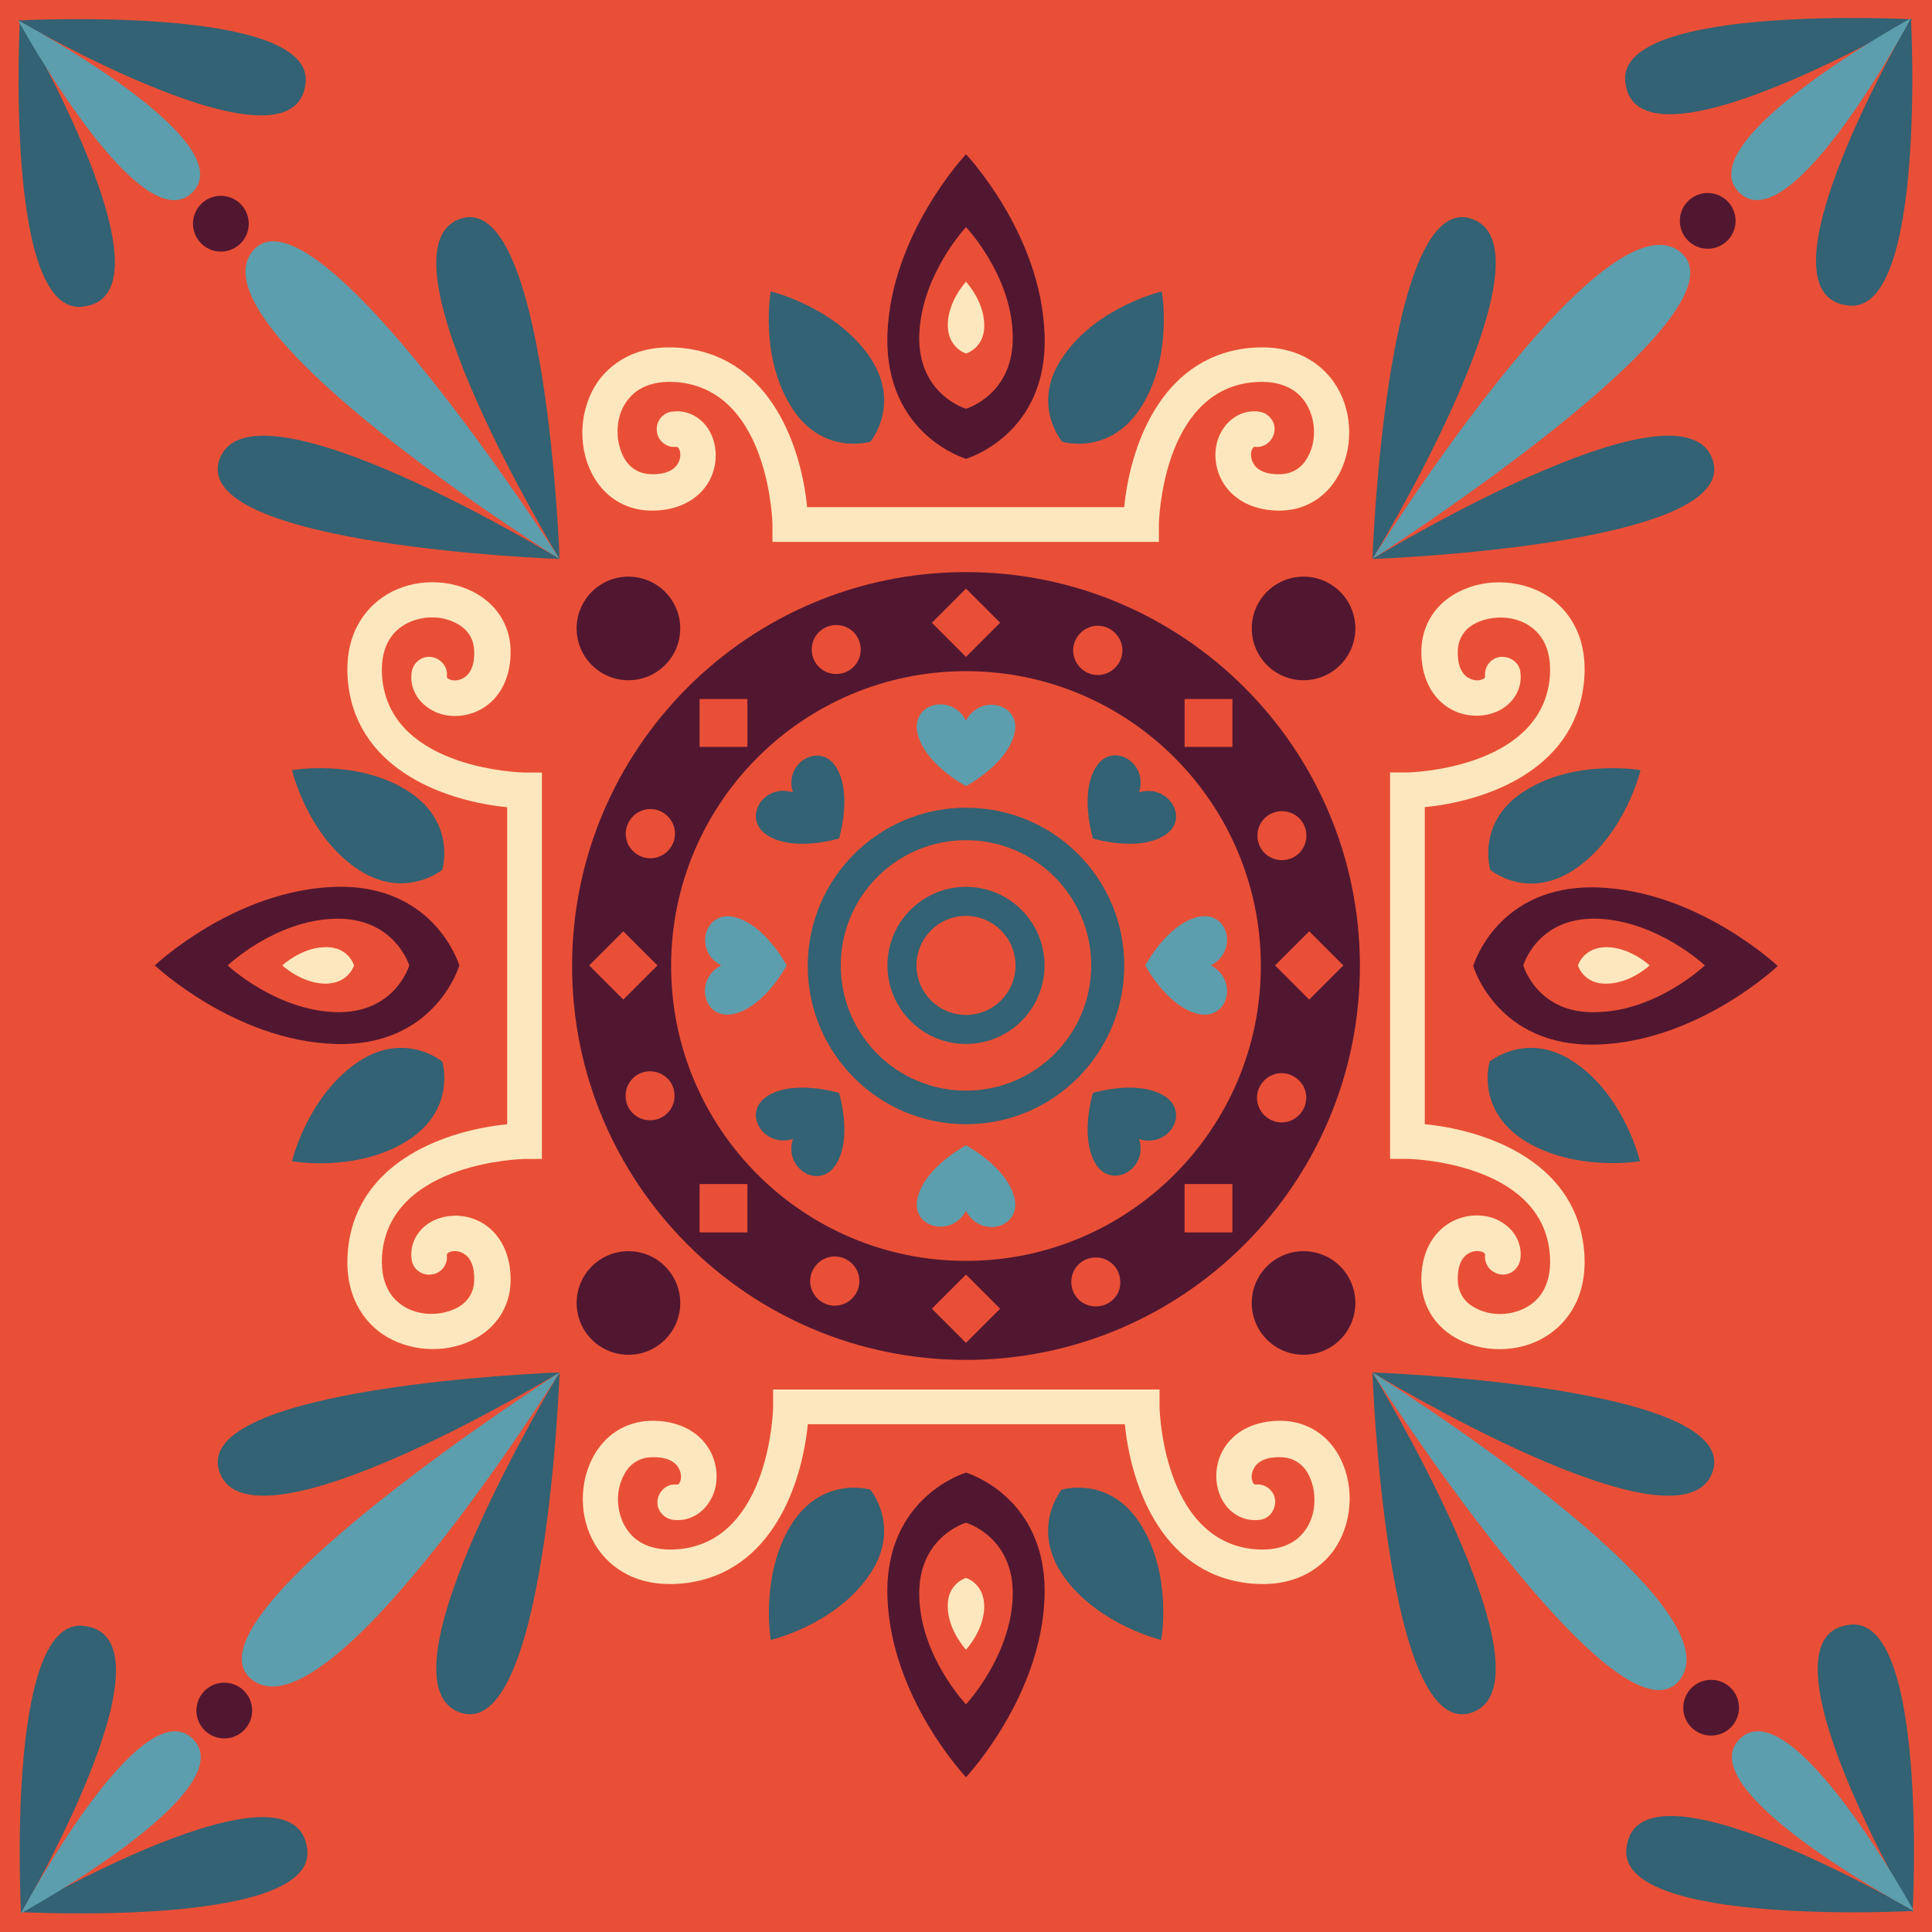 <?xml version="1.0" encoding="UTF-8" standalone="no"?>
<svg
   xmlns:dc="http://purl.org/dc/elements/1.1/"
   xmlns:cc="http://creativecommons.org/ns#"
   xmlns:rdf="http://www.w3.org/1999/02/22-rdf-syntax-ns#"
   xmlns:svg="http://www.w3.org/2000/svg"
   xmlns="http://www.w3.org/2000/svg"
   xmlns:sodipodi="http://sodipodi.sourceforge.net/DTD/sodipodi-0.dtd"
   xmlns:inkscape="http://www.inkscape.org/namespaces/inkscape"
   width="89.8mm"
   height="89.8mm"
   viewBox="0 0 89.8 89.8"
   version="1.1"
   id="svg12590"
   inkscape:version="1.0.1 (3bc2e813f5, 2020-09-07)"
   sodipodi:docname="ceremony_14.svg">
  <defs
     id="defs12584" />
  <sodipodi:namedview
     id="base"
     pagecolor="#ffffff"
     bordercolor="#666666"
     borderopacity="1.0"
     inkscape:pageopacity="0.0"
     inkscape:pageshadow="2"
     inkscape:zoom="2.5220978"
     inkscape:cx="169.7"
     inkscape:cy="169.7"
     inkscape:document-units="mm"
     inkscape:current-layer="layer1"
     inkscape:document-rotation="0"
     showgrid="false"
     fit-margin-top="0"
     fit-margin-left="0"
     fit-margin-right="0"
     fit-margin-bottom="0"
     inkscape:window-width="2560"
     inkscape:window-height="1566"
     inkscape:window-x="0"
     inkscape:window-y="0"
     inkscape:window-maximized="1" />
  <g
     inkscape:label="Layer 1"
     inkscape:groupmode="layer"
     id="layer1"
     transform="translate(422.12,293.608)">
    <rect
       x="-422.12"
       y="-293.608"
       fill="#3069b3"
       width="89.8"
       height="89.8"
       id="rect5166"
       style="stroke-width:0.265;fill:#e94f37" />
    <path
       fill="#ffffff"
       d="m -377.22,-256.064 c -4.048,0 -7.355,3.281 -7.355,7.355 0,4.048 3.281,7.355 7.355,7.355 4.075,0 7.355,-3.307 7.355,-7.382 0,-4.048 -3.281,-7.329 -7.355,-7.329 z m 0,13.15 c -3.201,0 -5.821,-2.593 -5.821,-5.821 0,-3.201 2.593,-5.821 5.821,-5.821 3.201,0 5.821,2.593 5.821,5.821 0,3.228 -2.619,5.821 -5.821,5.821 z"
       id="path5168"
       style="stroke-width:0.265;fill:#326273" />
    <circle
       fill="#ffffff"
       cx="-377.22"
       cy="-248.735"
       r="3.651"
       id="circle5170"
       style="stroke-width:0.265;fill:#326273" />
    <g
       id="g13685"
       style="fill:#5c9ead">
      <path
         fill="#ffffff"
         d="m -377.22,-260.112 c -0.661,-1.296 -2.593,-0.82 -2.249,0.609 0.344,1.429 2.249,2.434 2.249,2.434 0,0 1.905,-1.005 2.249,-2.434 0.344,-1.402 -1.587,-1.879 -2.249,-0.609 z"
         id="path5172"
         style="stroke-width:0.265;fill:#5c9ead" />
      <path
         fill="#ffffff"
         d="m -365.843,-248.735 c 1.296,-0.661 0.82,-2.593 -0.609,-2.249 -1.429,0.344 -2.434,2.249 -2.434,2.249 0,0 1.005,1.905 2.434,2.249 1.429,0.344 1.905,-1.587 0.609,-2.249 z"
         id="path5176"
         style="stroke-width:0.265;fill:#5c9ead" />
      <path
         fill="#ffffff"
         d="m -377.22,-237.331 c 0.661,1.296 2.593,0.82 2.249,-0.609 -0.344,-1.429 -2.249,-2.434 -2.249,-2.434 0,0 -1.905,1.005 -2.249,2.434 -0.344,1.402 1.587,1.879 2.249,0.609 z"
         id="path5180"
         style="stroke-width:0.265;fill:#5c9ead" />
      <path
         fill="#ffffff"
         d="m -388.597,-248.735 c -1.296,0.661 -0.82,2.593 0.609,2.249 1.429,-0.344 2.434,-2.249 2.434,-2.249 0,0 -1.005,-1.905 -2.434,-2.249 -1.429,-0.318 -1.879,1.614 -0.609,2.249 z"
         id="path5184"
         style="stroke-width:0.265;fill:#5c9ead" />
    </g>
    <g
       id="g13691"
       style="fill:#326273">
      <path
         fill="#ffffff"
         d="m -369.177,-256.778 c 0.45,-1.376 -1.244,-2.408 -2.011,-1.164 -0.767,1.244 -0.132,3.307 -0.132,3.307 0,0 2.064,0.635 3.307,-0.132 1.244,-0.741 0.212,-2.434 -1.164,-2.011 z"
         id="path5174"
         style="stroke-width:0.265;fill:#326273" />
      <path
         fill="#ffffff"
         d="m -369.177,-240.665 c 1.376,0.45 2.408,-1.244 1.164,-2.011 -1.244,-0.767 -3.307,-0.132 -3.307,-0.132 0,0 -0.635,2.064 0.132,3.307 0.767,1.217 2.461,0.185 2.011,-1.164 z"
         id="path5178"
         style="stroke-width:0.265;fill:#326273" />
      <path
         fill="#ffffff"
         d="m -385.264,-240.665 c -0.45,1.376 1.244,2.408 2.011,1.164 0.767,-1.244 0.132,-3.307 0.132,-3.307 0,0 -2.064,-0.635 -3.307,0.132 -1.244,0.767 -0.212,2.434 1.164,2.011 z"
         id="path5182"
         style="stroke-width:0.265;fill:#326273" />
      <path
         fill="#ffffff"
         d="m -385.264,-256.778 c -1.376,-0.45 -2.408,1.244 -1.164,2.011 1.244,0.767 3.307,0.132 3.307,0.132 0,0 0.635,-2.064 -0.132,-3.307 -0.741,-1.217 -2.461,-0.212 -2.011,1.164 z"
         id="path5186"
         style="stroke-width:0.265;fill:#326273" />
    </g>
    <circle
       fill="#ffffff"
       cx="-377.22"
       cy="-248.735"
       r="2.302"
       id="circle5188"
       style="stroke-width:0.265;fill:#e94f37" />
    <path
       fill="#ffffff"
       d="m -377.22,-267.017 c -10.107,0 -18.309,8.202 -18.309,18.309 0,10.107 8.202,18.309 18.309,18.309 10.107,0 18.309,-8.202 18.309,-18.309 0,-10.107 -8.202,-18.309 -18.309,-18.309 z m 14.684,11.113 c 0.635,0 1.138,0.503 1.138,1.138 0,0.635 -0.503,1.138 -1.138,1.138 -0.635,0 -1.138,-0.503 -1.138,-1.138 0,-0.635 0.503,-1.138 1.138,-1.138 z m -4.524,-5.212 h 2.223 v 2.223 h -2.223 z m -4.842,-3.069 c 0.45,-0.45 1.164,-0.45 1.614,0 0.45,0.45 0.45,1.164 0,1.614 -0.45,0.45 -1.164,0.45 -1.614,0 -0.45,-0.45 -0.45,-1.164 0,-1.614 z m -5.318,-2.064 1.587,1.587 -1.587,1.587 -1.587,-1.587 z m -6.032,1.693 c 0.635,0 1.138,0.503 1.138,1.138 0,0.635 -0.503,1.138 -1.138,1.138 -0.635,0 -1.138,-0.503 -1.138,-1.138 0,-0.635 0.503,-1.138 1.138,-1.138 z m -6.35,3.44 h 2.223 v 2.223 h -2.223 z m -3.096,5.45 c 0.45,-0.45 1.164,-0.45 1.614,0 0.45,0.45 0.45,1.164 0,1.614 -0.45,0.45 -1.164,0.45 -1.614,0 -0.45,-0.423 -0.45,-1.164 0,-1.614 z m -2.037,6.932 1.587,-1.587 1.587,1.587 -1.587,1.587 z m 2.831,7.197 c -0.635,0 -1.138,-0.503 -1.138,-1.138 0,-0.635 0.503,-1.138 1.138,-1.138 0.635,0 1.138,0.503 1.138,1.138 0,0.635 -0.503,1.138 -1.138,1.138 z m 4.524,5.212 h -2.223 v -2.249 h 2.223 z m 4.868,3.069 c -0.45,0.45 -1.164,0.45 -1.614,0 -0.45,-0.45 -0.45,-1.164 0,-1.614 0.45,-0.45 1.164,-0.45 1.614,0 0.45,0.45 0.45,1.164 0,1.614 z m 5.292,2.064 -1.587,-1.587 1.587,-1.587 1.587,1.587 z m 6.032,-1.693 c -0.635,0 -1.138,-0.503 -1.138,-1.138 0,-0.635 0.503,-1.138 1.138,-1.138 0.635,0 1.138,0.503 1.138,1.138 0.026,0.635 -0.503,1.138 -1.138,1.138 z m 6.35,-3.44 h -2.223 v -2.249 h 2.223 z m -12.383,1.323 c -7.567,0 -13.705,-6.138 -13.705,-13.705 0,-7.567 6.138,-13.705 13.705,-13.705 7.567,0 13.705,6.138 13.705,13.705 0,7.567 -6.138,13.705 -13.705,13.705 z m 15.478,-6.773 c -0.45,0.45 -1.164,0.45 -1.614,0 -0.45,-0.45 -0.45,-1.164 0,-1.614 0.45,-0.45 1.164,-0.45 1.614,0 0.45,0.423 0.45,1.164 0,1.614 z m -1.111,-6.959 1.587,-1.587 1.587,1.587 -1.587,1.587 z"
       id="path5190"
       style="stroke-width:0.265;fill:#511730" />
    <g
       id="g13651"
       style="fill:#fde7be">
      <path
         fill="#ffffff"
         d="m -369.071,-268.42 h -17.145 v -0.82 c 0,-0.053 -0.132,-6.059 -4.26,-6.588 -1.138,-0.132 -2.011,0.159 -2.514,0.873 -0.503,0.688 -0.556,1.72 -0.185,2.514 0.185,0.397 0.582,0.847 1.296,0.873 0.635,0.026 1.085,-0.159 1.27,-0.503 0.159,-0.265 0.132,-0.556 0.026,-0.714 -0.053,-0.053 -0.053,-0.053 -0.106,-0.053 -0.45,0.053 -0.873,-0.291 -0.9,-0.741 -0.053,-0.45 0.291,-0.873 0.741,-0.9 0.661,-0.079 1.27,0.238 1.64,0.794 0.45,0.688 0.476,1.667 0.053,2.434 -0.503,0.9 -1.508,1.402 -2.752,1.376 -1.191,-0.026 -2.196,-0.688 -2.725,-1.773 -0.661,-1.323 -0.529,-3.016 0.291,-4.207 0.503,-0.714 1.693,-1.852 4.075,-1.561 4.022,0.503 5.397,4.657 5.662,7.382 h 14.737 c 0.265,-2.725 1.64,-6.879 5.662,-7.382 2.381,-0.291 3.572,0.847 4.075,1.561 0.847,1.191 0.953,2.884 0.291,4.207 -0.556,1.111 -1.561,1.746 -2.725,1.773 -1.244,0.026 -2.249,-0.476 -2.752,-1.376 -0.423,-0.767 -0.423,-1.746 0.053,-2.434 0.37,-0.556 0.979,-0.873 1.64,-0.794 0.45,0.053 0.794,0.45 0.741,0.9 -0.053,0.45 -0.45,0.794 -0.9,0.741 -0.053,0 -0.053,0 -0.106,0.053 -0.106,0.159 -0.132,0.45 0.026,0.714 0.185,0.344 0.635,0.529 1.27,0.503 0.714,-0.026 1.111,-0.476 1.296,-0.873 0.397,-0.767 0.318,-1.799 -0.185,-2.514 -0.503,-0.714 -1.376,-1.005 -2.514,-0.873 -4.128,0.503 -4.26,6.509 -4.26,6.588 v 0.82 z"
         id="path5196"
         style="stroke-width:0.265;fill:#fde7be" />
      <path
         fill="#ffffff"
         d="m -357.509,-240.559 v -17.145 h 0.82 c 0.053,0 6.059,-0.132 6.588,-4.26 0.132,-1.138 -0.159,-2.011 -0.873,-2.514 -0.688,-0.503 -1.72,-0.556 -2.514,-0.185 -0.397,0.185 -0.847,0.582 -0.873,1.296 -0.026,0.635 0.159,1.085 0.503,1.27 0.265,0.159 0.556,0.132 0.714,0.026 0.053,-0.053 0.053,-0.053 0.053,-0.106 -0.053,-0.45 0.291,-0.873 0.741,-0.9 0.45,-0.026 0.873,0.291 0.9,0.741 0.079,0.661 -0.238,1.27 -0.794,1.64 -0.688,0.45 -1.667,0.476 -2.434,0.053 -0.9,-0.503 -1.402,-1.508 -1.376,-2.752 0.026,-1.191 0.688,-2.196 1.773,-2.725 1.323,-0.661 3.016,-0.529 4.207,0.291 0.714,0.503 1.852,1.693 1.561,4.075 -0.503,4.022 -4.657,5.397 -7.382,5.662 v 14.737 c 2.725,0.265 6.879,1.64 7.382,5.662 0.291,2.381 -0.847,3.572 -1.561,4.075 -1.191,0.847 -2.884,0.953 -4.207,0.291 -1.111,-0.556 -1.746,-1.561 -1.773,-2.725 -0.026,-1.244 0.476,-2.249 1.376,-2.752 0.767,-0.423 1.746,-0.423 2.434,0.053 0.556,0.37 0.873,0.979 0.794,1.64 -0.053,0.45 -0.45,0.794 -0.9,0.741 -0.45,-0.053 -0.794,-0.45 -0.741,-0.9 0,-0.053 0,-0.053 -0.053,-0.106 -0.159,-0.106 -0.45,-0.132 -0.714,0.026 -0.344,0.185 -0.529,0.635 -0.503,1.27 0.026,0.714 0.476,1.111 0.873,1.296 0.767,0.397 1.799,0.318 2.514,-0.185 0.714,-0.503 1.005,-1.376 0.873,-2.514 -0.503,-4.128 -6.509,-4.26 -6.588,-4.26 h -0.82 z"
         id="path5210"
         style="stroke-width:0.265;fill:#fde7be" />
      <path
         fill="#ffffff"
         d="m -385.369,-229.023 h 17.145 v 0.82 c 0,0.053 0.132,6.059 4.26,6.588 1.138,0.132 2.011,-0.159 2.514,-0.873 0.503,-0.688 0.556,-1.72 0.185,-2.514 -0.185,-0.397 -0.582,-0.847 -1.296,-0.873 -0.635,-0.026 -1.085,0.159 -1.27,0.503 -0.159,0.265 -0.132,0.556 -0.026,0.714 0.053,0.053 0.053,0.053 0.106,0.053 0.45,-0.053 0.873,0.291 0.9,0.741 0.026,0.45 -0.291,0.873 -0.741,0.9 -0.661,0.079 -1.27,-0.238 -1.64,-0.794 -0.45,-0.688 -0.476,-1.667 -0.053,-2.434 0.503,-0.9 1.508,-1.402 2.752,-1.376 1.191,0.026 2.196,0.688 2.725,1.773 0.661,1.323 0.529,3.016 -0.291,4.207 -0.503,0.714 -1.693,1.852 -4.075,1.561 -4.022,-0.503 -5.397,-4.657 -5.662,-7.382 h -14.737 c -0.265,2.725 -1.64,6.879 -5.662,7.382 -2.381,0.291 -3.572,-0.847 -4.075,-1.561 -0.847,-1.191 -0.953,-2.884 -0.291,-4.207 0.556,-1.111 1.561,-1.746 2.725,-1.773 1.244,-0.026 2.249,0.476 2.752,1.376 0.423,0.767 0.423,1.746 -0.053,2.434 -0.37,0.556 -0.979,0.873 -1.64,0.794 -0.45,-0.053 -0.794,-0.45 -0.741,-0.9 0.053,-0.45 0.45,-0.794 0.9,-0.741 0.053,0 0.053,0 0.106,-0.053 0.106,-0.159 0.132,-0.45 -0.026,-0.714 -0.185,-0.344 -0.635,-0.529 -1.27,-0.503 -0.714,0.026 -1.111,0.476 -1.296,0.873 -0.397,0.767 -0.318,1.799 0.185,2.514 0.503,0.714 1.376,1.005 2.514,0.873 4.128,-0.503 4.26,-6.509 4.26,-6.588 v -0.82 z"
         id="path5224"
         style="stroke-width:0.265;fill:#fde7be" />
      <path
         fill="#ffffff"
         d="m -396.932,-256.884 v 17.145 h -0.82 c -0.053,0 -6.059,0.132 -6.588,4.26 -0.132,1.138 0.159,2.011 0.873,2.514 0.688,0.503 1.72,0.556 2.514,0.185 0.397,-0.185 0.847,-0.582 0.873,-1.296 0.026,-0.635 -0.159,-1.085 -0.503,-1.27 -0.265,-0.159 -0.556,-0.132 -0.714,-0.026 -0.053,0.053 -0.053,0.053 -0.053,0.106 0.053,0.45 -0.291,0.873 -0.741,0.9 -0.45,0.053 -0.873,-0.291 -0.9,-0.741 -0.079,-0.661 0.238,-1.27 0.794,-1.64 0.688,-0.45 1.667,-0.476 2.434,-0.053 0.9,0.503 1.402,1.508 1.376,2.752 -0.026,1.191 -0.688,2.196 -1.773,2.725 -1.323,0.661 -3.016,0.529 -4.207,-0.291 -0.714,-0.503 -1.852,-1.693 -1.561,-4.075 0.503,-4.022 4.657,-5.397 7.382,-5.662 v -14.737 c -2.725,-0.265 -6.879,-1.64 -7.382,-5.662 -0.291,-2.381 0.847,-3.572 1.561,-4.075 1.191,-0.847 2.884,-0.953 4.207,-0.291 1.111,0.556 1.746,1.561 1.773,2.725 0.026,1.244 -0.476,2.249 -1.376,2.752 -0.767,0.423 -1.746,0.423 -2.434,-0.053 -0.556,-0.37 -0.873,-0.979 -0.794,-1.64 0.053,-0.45 0.45,-0.794 0.9,-0.741 0.45,0.053 0.794,0.45 0.741,0.9 0,0.053 0,0.053 0.053,0.106 0.159,0.106 0.45,0.132 0.714,-0.026 0.344,-0.185 0.529,-0.635 0.503,-1.27 -0.026,-0.714 -0.476,-1.111 -0.873,-1.296 -0.767,-0.397 -1.799,-0.318 -2.514,0.185 -0.714,0.503 -1.005,1.376 -0.873,2.514 0.503,4.128 6.509,4.26 6.588,4.26 h 0.82 z"
         id="path5238"
         style="stroke-width:0.265;fill:#fde7be" />
    </g>
    <g
       id="g13663"
       style="fill:#511730">
      <path
         fill="#ffffff"
         d="m -373.569,-278.077 c -0.159,-4.683 -3.651,-8.361 -3.651,-8.361 0,0 -3.493,3.704 -3.651,8.361 -0.159,4.683 3.651,5.794 3.651,5.794 0,0 3.836,-1.111 3.651,-5.794 z m -3.651,3.466 c 0,0 -2.275,-0.661 -2.17,-3.466 0.106,-2.778 2.17,-4.974 2.17,-4.974 0,0 2.09,2.196 2.17,4.974 0.106,2.805 -2.17,3.466 -2.17,3.466 z"
         id="path5200"
         style="stroke-width:0.265;fill:#511730" />
      <path
         fill="#ffffff"
         d="m -347.851,-245.057 c 4.683,-0.159 8.361,-3.651 8.361,-3.651 0,0 -3.704,-3.493 -8.361,-3.651 -4.683,-0.159 -5.794,3.651 -5.794,3.651 0,0 1.111,3.81 5.794,3.651 z m -3.466,-3.678 c 0,0 0.661,-2.275 3.466,-2.17 2.778,0.106 4.974,2.17 4.974,2.17 0,0 -2.196,2.09 -4.974,2.17 -2.805,0.132 -3.466,-2.17 -3.466,-2.17 z"
         id="path5214"
         style="stroke-width:0.265;fill:#511730" />
      <path
         fill="#ffffff"
         d="m -380.871,-219.366 c 0.159,4.683 3.651,8.361 3.651,8.361 0,0 3.493,-3.704 3.651,-8.361 0.159,-4.683 -3.651,-5.794 -3.651,-5.794 0,0 -3.81,1.111 -3.651,5.794 z m 3.651,-3.466 c 0,0 2.275,0.661 2.17,3.466 -0.106,2.778 -2.17,4.974 -2.17,4.974 0,0 -2.09,-2.196 -2.17,-4.974 -0.106,-2.805 2.17,-3.466 2.17,-3.466 z"
         id="path5228"
         style="stroke-width:0.265;fill:#511730" />
      <path
         fill="#ffffff"
         d="m -406.563,-252.386 c -4.683,0.159 -8.361,3.651 -8.361,3.651 0,0 3.704,3.493 8.361,3.651 4.683,0.159 5.794,-3.651 5.794,-3.651 0,0 -1.138,-3.81 -5.794,-3.651 z m 3.466,3.651 c 0,0 -0.661,2.275 -3.466,2.17 -2.778,-0.106 -4.974,-2.17 -4.974,-2.17 0,0 2.196,-2.09 4.974,-2.17 2.778,-0.079 3.466,2.17 3.466,2.17 z"
         id="path5242"
         style="stroke-width:0.265;fill:#511730" />
    </g>
    <g
       id="g13673"
       style="fill:#326273">
      <path
         fill="#ffffff"
         d="m -381.771,-277.125 c -1.614,-2.249 -4.524,-2.937 -4.524,-2.937 0,0 -0.529,2.963 0.926,5.318 1.429,2.355 3.704,1.667 3.704,1.667 0,0 1.508,-1.799 -0.106,-4.048 z"
         id="path5202"
         style="stroke-width:0.265;fill:#326273" />
      <path
         fill="#ffffff"
         d="m -372.749,-273.076 c 0,0 2.249,0.688 3.704,-1.667 1.455,-2.355 0.926,-5.318 0.926,-5.318 0,0 -2.937,0.688 -4.524,2.937 -1.64,2.249 -0.106,4.048 -0.106,4.048 z"
         id="path5204"
         style="stroke-width:0.265;fill:#326273" />
      <path
         fill="#ffffff"
         d="m -348.804,-253.286 c 2.249,-1.614 2.937,-4.524 2.937,-4.524 0,0 -2.963,-0.529 -5.318,0.926 -2.355,1.429 -1.667,3.704 -1.667,3.704 0,0 1.773,1.508 4.048,-0.106 z"
         id="path5216"
         style="stroke-width:0.265;fill:#326273" />
      <path
         fill="#ffffff"
         d="m -352.879,-244.263 c 0,0 -0.688,2.249 1.667,3.704 2.355,1.429 5.318,0.926 5.318,0.926 0,0 -0.688,-2.937 -2.937,-4.524 -2.249,-1.614 -4.048,-0.106 -4.048,-0.106 z"
         id="path5218"
         style="stroke-width:0.265;fill:#326273" />
      <path
         fill="#ffffff"
         d="m -372.669,-220.319 c 1.614,2.249 4.524,2.937 4.524,2.937 0,0 0.529,-2.963 -0.926,-5.318 -1.429,-2.355 -3.704,-1.667 -3.704,-1.667 0,0 -1.482,1.799 0.106,4.048 z"
         id="path5230"
         style="stroke-width:0.265;fill:#326273" />
      <path
         fill="#ffffff"
         d="m -381.665,-224.367 c 0,0 -2.249,-0.688 -3.704,1.667 -1.429,2.355 -0.926,5.318 -0.926,5.318 0,0 2.937,-0.688 4.524,-2.937 1.614,-2.249 0.106,-4.048 0.106,-4.048 z"
         id="path5232"
         style="stroke-width:0.265;fill:#326273" />
      <path
         fill="#ffffff"
         d="m -405.61,-244.157 c -2.249,1.614 -2.937,4.524 -2.937,4.524 0,0 2.963,0.529 5.318,-0.926 2.355,-1.455 1.667,-3.704 1.667,-3.704 0,0 -1.799,-1.508 -4.048,0.106 z"
         id="path5244"
         style="stroke-width:0.265;fill:#326273" />
      <path
         fill="#ffffff"
         d="m -401.562,-253.18 c 0,0 0.688,-2.249 -1.667,-3.704 -2.355,-1.455 -5.318,-0.926 -5.318,-0.926 0,0 0.688,2.937 2.937,4.524 2.249,1.587 4.048,0.106 4.048,0.106 z"
         id="path5246"
         style="stroke-width:0.265;fill:#326273" />
    </g>
    <g
       id="g13657"
       style="fill:#fde7be">
      <path
         fill="#ffffff"
         d="m -377.22,-280.511 c 0,0 -0.82,0.873 -0.847,1.958 -0.026,1.111 0.847,1.376 0.847,1.376 0,0 0.9,-0.265 0.847,-1.376 -0.026,-1.085 -0.847,-1.958 -0.847,-1.958 z"
         id="path5206"
         style="stroke-width:0.265;fill:#fde7be" />
      <path
         fill="#ffffff"
         d="m -345.444,-248.735 c 0,0 -0.873,-0.82 -1.958,-0.847 -1.111,-0.026 -1.376,0.847 -1.376,0.847 0,0 0.265,0.9 1.376,0.847 1.085,-0.026 1.958,-0.847 1.958,-0.847 z"
         id="path5220"
         style="stroke-width:0.265;fill:#fde7be" />
      <path
         fill="#ffffff"
         d="m -377.22,-216.932 c 0,0 0.82,-0.873 0.847,-1.958 0.026,-1.111 -0.847,-1.376 -0.847,-1.376 0,0 -0.9,0.265 -0.847,1.376 0.026,1.085 0.847,1.958 0.847,1.958 z"
         id="path5234"
         style="stroke-width:0.265;fill:#fde7be" />
      <path
         fill="#ffffff"
         d="m -408.997,-248.735 c 0,0 0.873,0.82 1.958,0.847 1.111,0.026 1.376,-0.847 1.376,-0.847 0,0 -0.265,-0.9 -1.376,-0.847 -1.085,0.026 -1.958,0.847 -1.958,0.847 z"
         id="path5248"
         style="stroke-width:0.265;fill:#fde7be" />
    </g>
    <g
       id="g13635"
       style="fill:#5c9ead">
      <path
         fill="#ffffff"
         d="m -396.111,-267.626 c 0,0 -17.092,-10.663 -14.287,-14.287 2.831,-3.598 14.287,14.287 14.287,14.287 z"
         id="path5252"
         style="stroke-width:0.265;fill:#5c9ead" />
      <path
         fill="#ffffff"
         d="m -358.329,-267.626 c 0,0 10.663,-17.092 14.287,-14.287 3.625,2.831 -14.287,14.287 -14.287,14.287 z"
         id="path5274"
         style="stroke-width:0.265;fill:#5c9ead" />
      <path
         fill="#ffffff"
         d="m -358.329,-229.817 c 0,0 17.092,10.663 14.287,14.287 -2.805,3.598 -14.287,-14.287 -14.287,-14.287 z"
         id="path5296"
         style="stroke-width:0.265;fill:#5c9ead" />
      <path
         fill="#ffffff"
         d="m -396.111,-229.817 c 0,0 -10.663,17.092 -14.287,14.287 -3.625,-2.805 14.287,-14.287 14.287,-14.287 z"
         id="path5318"
         style="stroke-width:0.265;fill:#5c9ead" />
    </g>
    <g
       id="g13645"
       style="fill:#326273">
      <path
         fill="#ffffff"
         d="m -396.111,-267.626 c 0,0 -8.705,-14.287 -4.657,-15.796 4.048,-1.508 4.657,15.796 4.657,15.796 z"
         id="path5254"
         style="stroke-width:0.265;fill:#326273" />
      <path
         fill="#ffffff"
         d="m -396.111,-267.626 c 0,0 -14.287,-8.705 -15.796,-4.657 -1.508,4.048 15.796,4.657 15.796,4.657 z"
         id="path5256"
         style="stroke-width:0.265;fill:#326273" />
      <path
         fill="#ffffff"
         d="m -358.329,-267.626 c 0,0 14.287,-8.705 15.796,-4.657 1.508,4.048 -15.796,4.657 -15.796,4.657 z"
         id="path5276"
         style="stroke-width:0.265;fill:#326273" />
      <path
         fill="#ffffff"
         d="m -358.329,-267.626 c 0,0 8.705,-14.287 4.657,-15.796 -4.048,-1.508 -4.657,15.796 -4.657,15.796 z"
         id="path5278"
         style="stroke-width:0.265;fill:#326273" />
      <path
         fill="#ffffff"
         d="m -358.329,-229.817 c 0,0 8.705,14.287 4.657,15.796 -4.048,1.508 -4.657,-15.796 -4.657,-15.796 z"
         id="path5298"
         style="stroke-width:0.265;fill:#326273" />
      <path
         fill="#ffffff"
         d="m -358.329,-229.817 c 0,0 14.287,8.705 15.796,4.657 1.508,-4.048 -15.796,-4.657 -15.796,-4.657 z"
         id="path5300"
         style="stroke-width:0.265;fill:#326273" />
      <path
         fill="#ffffff"
         d="m -396.111,-229.817 c 0,0 -14.287,8.705 -15.796,4.657 -1.508,-4.048 15.796,-4.657 15.796,-4.657 z"
         id="path5320"
         style="stroke-width:0.265;fill:#326273" />
      <path
         fill="#ffffff"
         d="m -396.111,-229.817 c 0,0 -8.705,14.287 -4.657,15.796 4.048,1.508 4.657,-15.796 4.657,-15.796 z"
         id="path5322"
         style="stroke-width:0.265;fill:#326273" />
    </g>
    <g
       id="g13679"
       style="fill:#511730">
      <circle
         fill="#ffffff"
         cx="-392.91"
         cy="-264.398"
         r="2.408"
         id="circle5260"
         style="stroke-width:0.265;fill:#511730" />
      <circle
         fill="#ffffff"
         cx="-361.53"
         cy="-264.398"
         r="2.408"
         id="circle5282"
         style="stroke-width:0.265;fill:#511730" />
      <circle
         fill="#ffffff"
         cx="-361.53"
         cy="-233.045"
         r="2.408"
         id="circle5304"
         style="stroke-width:0.265;fill:#511730" />
      <circle
         fill="#ffffff"
         cx="-392.91"
         cy="-233.045"
         r="2.408"
         id="circle5326"
         style="stroke-width:0.265;fill:#511730" />
    </g>
    <g
       id="g13629"
       style="fill:#326273">
      <path
         fill="#ffffff"
         d="m -421.194,-292.709 c 0,0 -0.741,13.652 2.857,13.361 4.736,-0.397 -2.857,-13.361 -2.857,-13.361 z"
         id="path5262"
         style="stroke-width:0.265;fill:#326273" />
      <path
         fill="#ffffff"
         d="m -421.273,-292.656 c 0,0 13.652,-0.741 13.361,2.857 -0.397,4.736 -13.361,-2.857 -13.361,-2.857 z"
         id="path5264"
         style="stroke-width:0.265;fill:#326273" />
      <path
         fill="#ffffff"
         d="m -333.22,-292.709 c 0,0 -13.652,-0.741 -13.361,2.857 0.397,4.736 13.361,-2.857 13.361,-2.857 z"
         id="path5284"
         style="stroke-width:0.265;fill:#326273" />
      <path
         fill="#ffffff"
         d="m -333.299,-292.761 c 0,0 0.741,13.652 -2.857,13.361 -4.736,-0.423 2.857,-13.361 2.857,-13.361 z"
         id="path5286"
         style="stroke-width:0.265;fill:#326273" />
      <path
         fill="#ffffff"
         d="m -333.22,-204.735 c 0,0 0.741,-13.652 -2.857,-13.361 -4.736,0.397 2.857,13.361 2.857,13.361 z"
         id="path5306"
         style="stroke-width:0.265;fill:#326273" />
      <path
         fill="#ffffff"
         d="m -333.167,-204.787 c 0,0 -13.652,0.741 -13.361,-2.857 0.397,-4.736 13.361,2.857 13.361,2.857 z"
         id="path5308"
         style="stroke-width:0.265;fill:#326273" />
      <path
         fill="#ffffff"
         d="m -421.194,-204.735 c 0,0 13.652,0.741 13.361,-2.857 -0.423,-4.736 -13.361,2.857 -13.361,2.857 z"
         id="path5328"
         style="stroke-width:0.265;fill:#326273" />
      <path
         fill="#ffffff"
         d="m -421.141,-204.682 c 0,0 -0.741,-13.652 2.857,-13.361 4.736,0.423 -2.857,13.361 -2.857,13.361 z"
         id="path5330"
         style="stroke-width:0.265;fill:#326273" />
    </g>
    <g
       id="g13619"
       style="fill:#5c9ead">
      <path
         fill="#ffffff"
         d="m -421.273,-292.656 c 0,0 5.689,10.398 8.096,7.99 2.408,-2.408 -8.096,-7.99 -8.096,-7.99 z"
         id="path5266"
         style="stroke-width:0.265;fill:#5c9ead" />
      <path
         fill="#ffffff"
         d="m -333.299,-292.761 c 0,0 -10.398,5.689 -7.99,8.096 2.408,2.408 7.99,-8.096 7.99,-8.096 z"
         id="path5288"
         style="stroke-width:0.265;fill:#5c9ead" />
      <path
         fill="#ffffff"
         d="m -333.167,-204.787 c 0,0 -5.689,-10.398 -8.096,-7.99 -2.408,2.408 8.096,7.99 8.096,7.99 z"
         id="path5310"
         style="stroke-width:0.265;fill:#5c9ead" />
      <path
         fill="#ffffff"
         d="m -421.141,-204.682 c 0,0 10.398,-5.689 7.99,-8.096 -2.408,-2.408 -7.99,8.096 -7.99,8.096 z"
         id="path5332"
         style="stroke-width:0.265;fill:#5c9ead" />
    </g>
    <g
       id="g13697"
       style="fill:#511730">
      <circle
         fill="#ffffff"
         cx="-411.854"
         cy="-283.21"
         r="1.296"
         id="circle5270"
         style="stroke-width:0.265;fill:#511730" />
      <circle
         fill="#ffffff"
         cx="-342.745"
         cy="-283.342"
         r="1.296"
         id="circle5292"
         style="stroke-width:0.265;fill:#511730" />
      <circle
         fill="#ffffff"
         cx="-342.586"
         cy="-214.233"
         r="1.296"
         id="circle5314"
         style="stroke-width:0.265;fill:#511730" />
      <circle
         fill="#ffffff"
         cx="-411.695"
         cy="-214.101"
         r="1.296"
         id="circle5336"
         style="stroke-width:0.265;fill:#511730" />
    </g>
  </g>
</svg>
